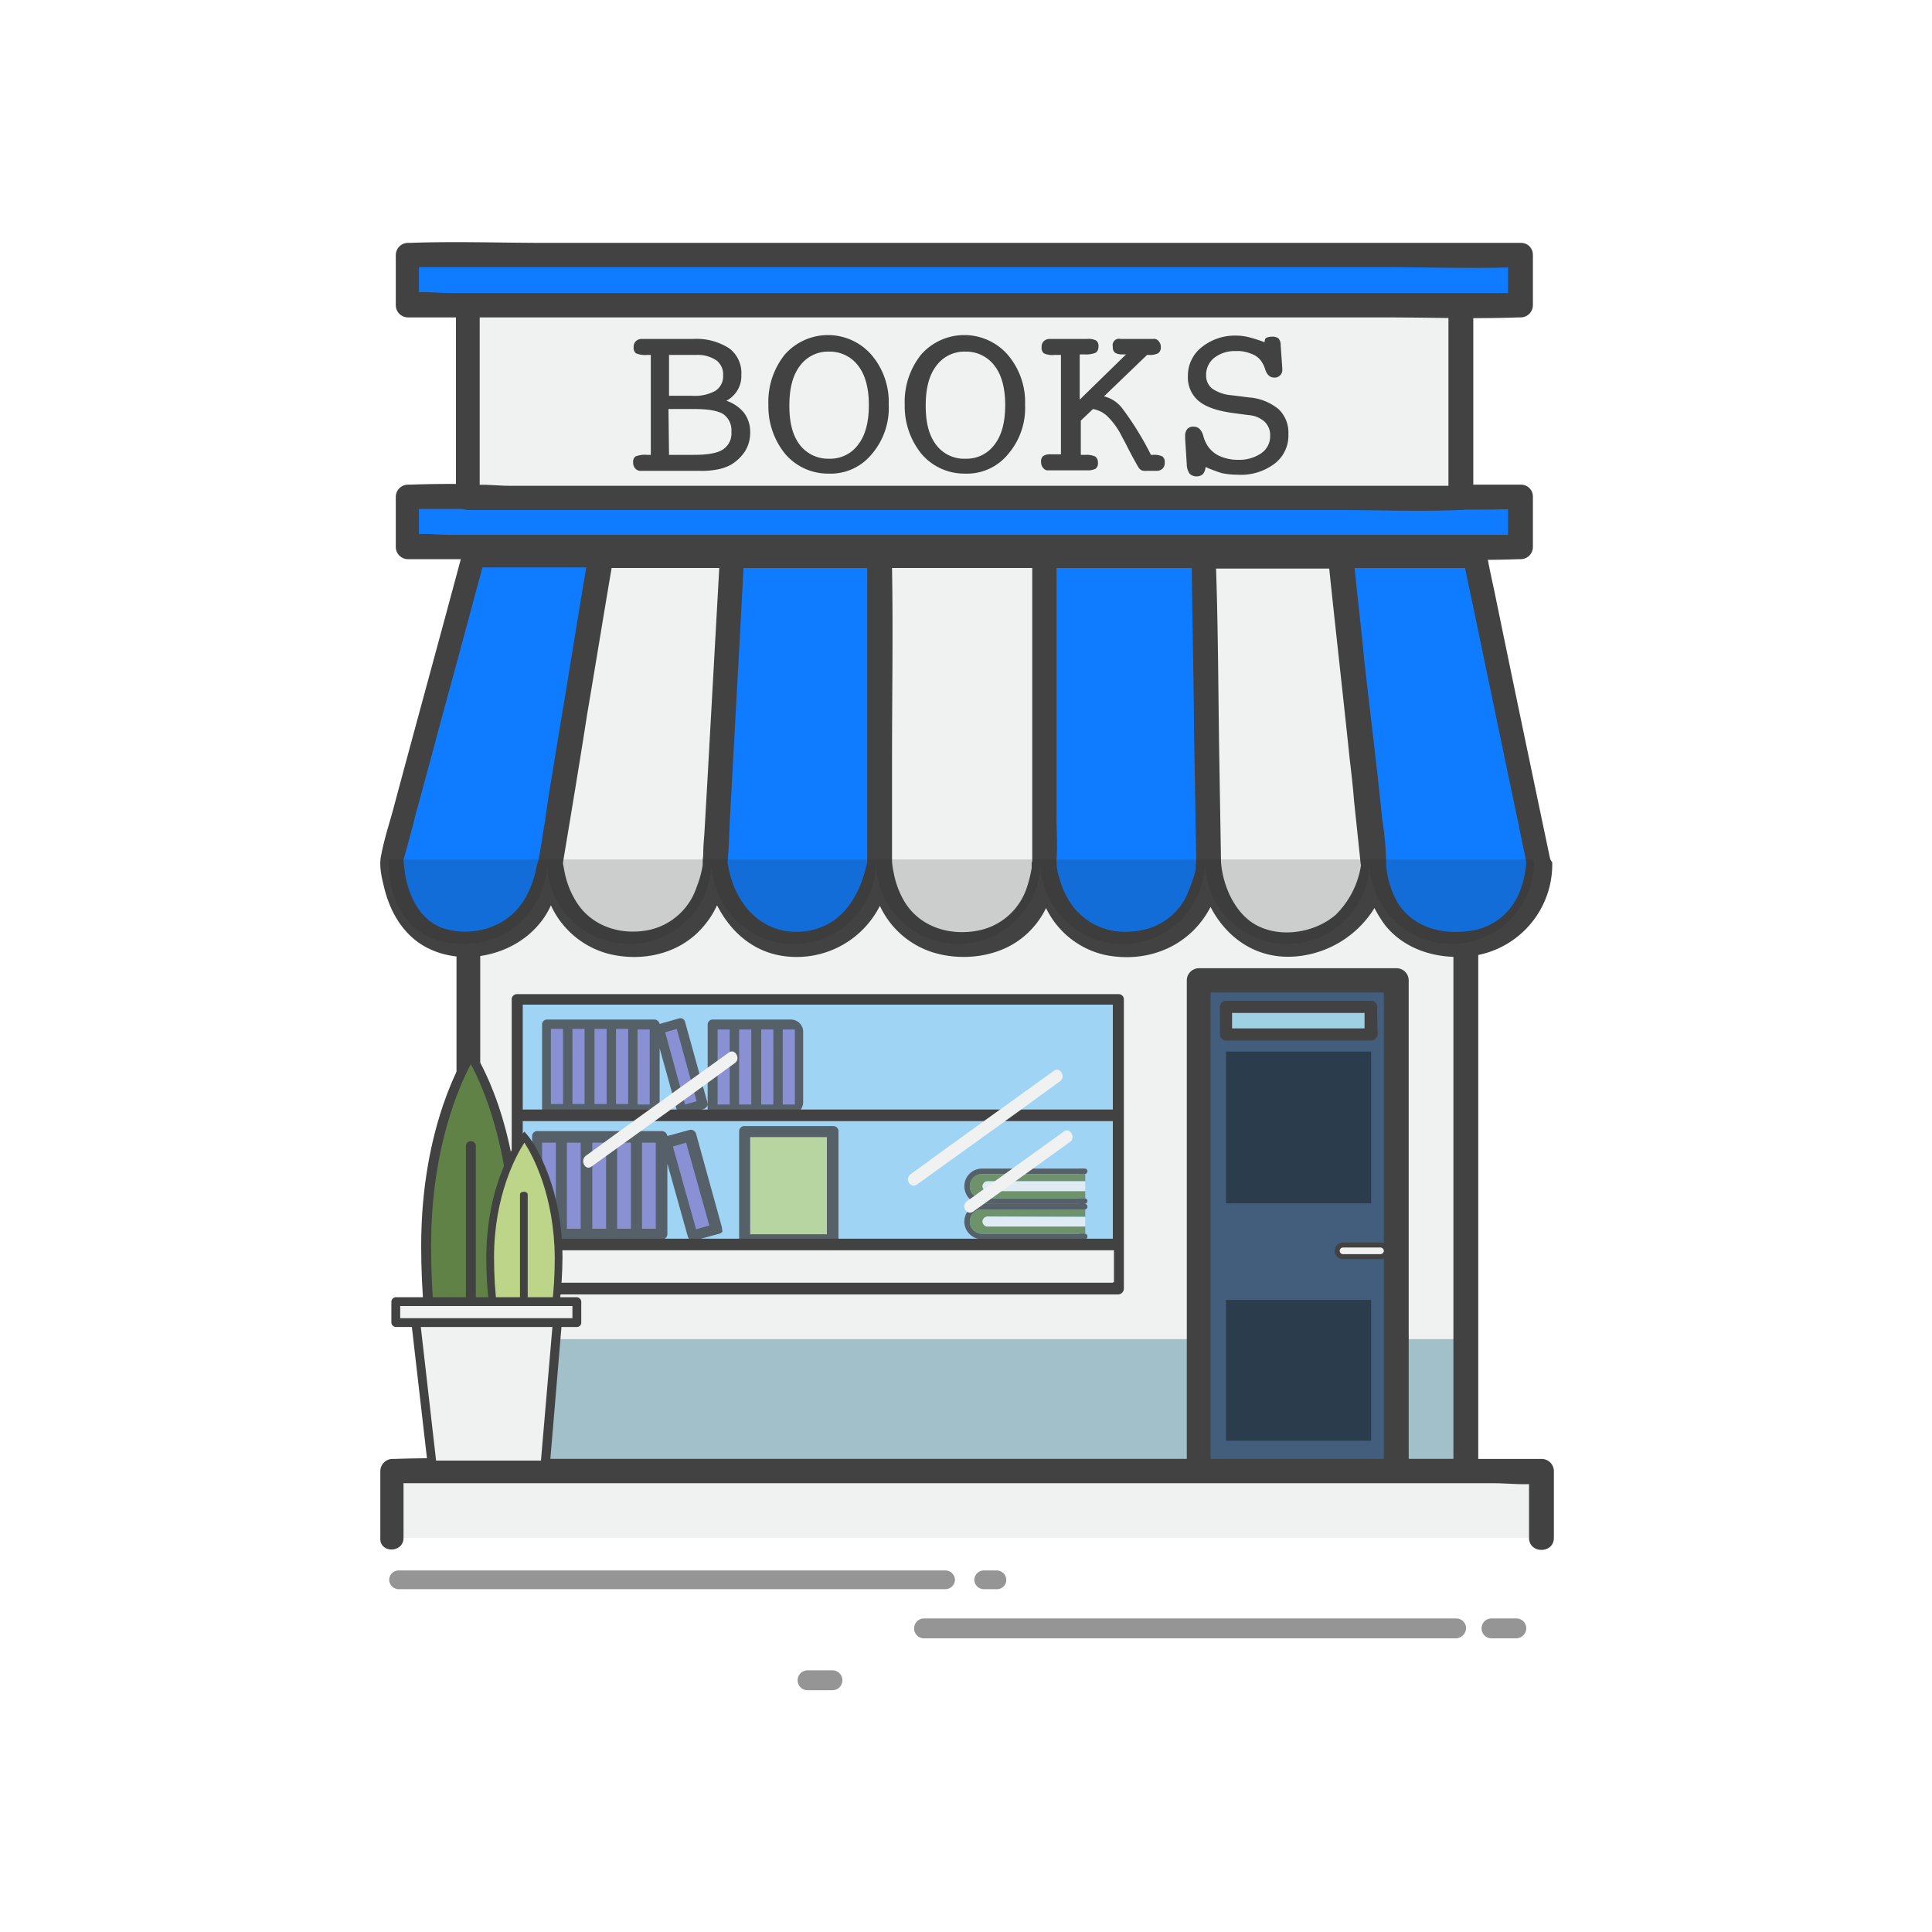 <svg id="Layer_1" data-name="Layer 1" xmlns="http://www.w3.org/2000/svg" viewBox="0 0 350 350"><defs><style>.cls-1{fill:#a1c0c9;}.cls-2{fill:#f0f1f1;}.cls-3{fill:#424243;}.cls-4{fill:#0f7cff;}.cls-5{fill:#435e7d;}.cls-6{opacity:0.56;}.cls-7{fill:#a0d4f5;}.cls-8{fill:#2b3d4d;}.cls-9{fill:#9ed1e3;}.cls-10{opacity:0.18;}.cls-11{fill:#272525;}.cls-12{opacity:0.79;}.cls-13{fill:#837fcb;}.cls-14{fill:#618247;}.cls-15{fill:#bcd589;}</style></defs><title>ecommerce-type-2-blue</title><rect class="cls-1" x="84.7" y="155.7" width="180.8" height="110.8"/><rect class="cls-2" x="84.7" y="155.7" width="180.8" height="86.9"/><path class="cls-3" d="M265.5,264.3H92.1c-2.2,0-4.8-.4-7,0h-.3l2.2,2.2V155.7l-2.2,2.2H258.2c2.2,0,4.8.4,7,0h.3l-2.2-2.2V266.5c0,2.9,4.5,2.9,4.5,0V155.7a2.22,2.22,0,0,0-2.2-2.2H107.1c-7.3,0-14.6-.3-21.9,0h-.3a2.22,2.22,0,0,0-2.2,2.2V266.5a2.22,2.22,0,0,0,2.2,2.2H243.4c7.3,0,14.6.3,21.9,0h.3C268.4,268.7,268.4,264.3,265.5,264.3Z"/><path class="cls-2" d="M99.7,156.1l9.1-55.4h23.8l-3.1,55.4s-.9,14.9-14.9,14.9S99.7,156.1,99.7,156.1Z"/><path class="cls-2" d="M159.3,156.1V100.7h29.8v55.4s-.4,14.9-14.9,14.9S159.3,156.1,159.3,156.1Z"/><path class="cls-2" d="M219,156.1l-.9-55.4h24.7l6,55.4s-.7,12.7-13.1,14.7S219.3,161.5,219,156.1Z"/><path class="cls-4" d="M278.7,156.1l-11.6-55.4H242.8l6,55.4s0,14.9,14.9,14.9S278.7,156.1,278.7,156.1Z"/><rect class="cls-5" x="217.1" y="177.5" width="35.8" height="89"/><path class="cls-3" d="M252.9,264.3H217.1l2.2,2.2V177.6l-2.2,2.2h35.8l-2.2-2.2v88.9c0,2.9,4.5,2.9,4.5,0V177.6a2.22,2.22,0,0,0-2.2-2.2H217.2a2.22,2.22,0,0,0-2.2,2.2v88.9a2.22,2.22,0,0,0,2.2,2.2H253C255.7,268.7,255.7,264.3,252.9,264.3Z"/><g class="cls-6"><path class="cls-3" d="M171.2,287.9h-99a1.75,1.75,0,0,1-1.7-1.7h0a1.75,1.75,0,0,1,1.7-1.7h99.1a1.75,1.75,0,0,1,1.7,1.7h0A1.77,1.77,0,0,1,171.2,287.9Z"/></g><g class="cls-6"><path class="cls-3" d="M180.6,287.9h-2.4a1.75,1.75,0,0,1-1.7-1.7h0a1.75,1.75,0,0,1,1.7-1.7h2.4a1.75,1.75,0,0,1,1.7,1.7h0A1.69,1.69,0,0,1,180.6,287.9Z"/></g><g class="cls-6"><path class="cls-3" d="M263.8,296.8H167.4a1.79,1.79,0,0,1-1.8-1.8h0a1.79,1.79,0,0,1,1.8-1.8h96.4a1.79,1.79,0,0,1,1.8,1.8h0A1.93,1.93,0,0,1,263.8,296.8Z"/></g><g class="cls-6"><path class="cls-3" d="M274.7,296.8h-4.5a1.79,1.79,0,0,1-1.8-1.8h0a1.79,1.79,0,0,1,1.8-1.8h4.5a1.79,1.79,0,0,1,1.8,1.8h0A1.86,1.86,0,0,1,274.7,296.8Z"/></g><g class="cls-6"><path class="cls-3" d="M150.8,306.2h-4.5a1.79,1.79,0,0,1-1.8-1.8h0a1.79,1.79,0,0,1,1.8-1.8h4.5a1.79,1.79,0,0,1,1.8,1.8h0A1.79,1.79,0,0,1,150.8,306.2Z"/></g><path class="cls-4" d="M132.6,100.7h26.7v55.4s-1.6,14.7-14.9,14.9-14.9-14.9-14.9-14.9Z"/><path class="cls-4" d="M189.2,100.7v55.4s.7,15.1,14.9,14.9S219,156.1,219,156.1l-.9-55.4Z"/><path class="cls-4" d="M108.9,100.7c-1.3,7.9-2.6,15.9-4,23.8-1.7,10.1-3.4,20.1-5,30.2-.6,3.9-1.3,7.4-3.8,10.6a14.4,14.4,0,0,1-11.4,5.6c-13.8.4-13.8-15.4-13.8-15.4l14.8-55Z"/><path class="cls-3" d="M280.8,155.5c-3.4-16.2-6.8-32.4-10.1-48.5-.5-2.3-1-4.6-1.4-6.9a2.25,2.25,0,0,0-2.1-1.6H85.9a2.16,2.16,0,0,0-2.1,1.6c-4.2,15.7-8.5,31.3-12.7,47-.7,2.5-1.5,5-2,7.6-.5,2,0,4.1.5,6.1,1.1,4.6,3.7,9,8.2,11.1,6.5,3.1,15.1,1.1,19.7-4.3a13.76,13.76,0,0,0,2.3-3.6,15.94,15.94,0,0,0,10.1,8.7c5.5,1.5,11.7.5,16-3.3a16.54,16.54,0,0,0,4-5.4c2.2,4.3,5.7,7.7,10.5,8.9a16.88,16.88,0,0,0,19-8.8,15.82,15.82,0,0,0,9.5,8.4c5.4,1.7,12,.9,16.4-2.7a15.44,15.44,0,0,0,4.2-5.3,15.66,15.66,0,0,0,10.7,8.5c7.9,1.6,15.5-1.7,19.1-8.7,3,5.8,8.7,9.8,16.1,8.9a18.62,18.62,0,0,0,13.6-8.7,21.37,21.37,0,0,0,2,3.2c3.5,4.3,9.1,6,14.6,5.6a16.74,16.74,0,0,0,15.6-17.1A1.72,1.72,0,0,1,280.8,155.5ZM97,158c-1,4-3,7.5-6.8,9.4a13.28,13.28,0,0,1-9.8.8c-4-1.3-6.1-5.3-6.9-9.2a31.06,31.06,0,0,1-.4-3.2c0-.1.1-.3.1-.4.7-2.5,1.4-5,2-7.5,2.5-9.1,4.9-18.2,7.4-27.3,1.6-5.9,3.2-11.9,4.8-17.8h18.8c-1.6,9.5-3.1,19-4.7,28.5-.7,4.3-1.4,8.5-2.1,12.8-.2,1.4-.4,2.8-.6,4.1v.2c-.4,2.2-.7,4.4-1.1,6.6a1.7,1.7,0,0,0-.1.7A13.12,13.12,0,0,0,97,158Zm30.3-1.8v.5a18.23,18.23,0,0,1-1.1,4,11.7,11.7,0,0,1-8.3,7.7c-5.2,1.2-10.8-.5-13.6-5.2a16,16,0,0,1-2-5.1c-.1-.5-.2-1.1-.3-1.6v-.3c1.5-9,3-18,4.4-27,1.5-8.8,2.9-17.5,4.4-26.3h19.5c-.7,12.6-1.4,25.1-2.1,37.7l-.6,10.5c-.1,1.2-.2,2.4-.2,3.5,0,.5-.1,1-.1,1.4Zm29.8,0c-1.2,5.7-4.2,11.2-10.5,12.4-7.2,1.3-12.5-3.4-14.3-10a20.48,20.48,0,0,1-.5-2.4c.3-3,.3-6.1.5-9.1.5-9.1,1-18.3,1.5-27.4l.9-16.8h22.4v53.2h0Zm29.8.2v.8a21.7,21.7,0,0,1-1.1,4.2,11.62,11.62,0,0,1-8.7,7.2c-5.3,1-10.8-.8-13.5-5.7a16.16,16.16,0,0,1-1.7-4.8,13.8,13.8,0,0,1-.3-2V137.8c0-11.6.2-23.3,0-34.9H187v53.2A.37.37,0,0,0,186.9,156.4Zm29.7,1.1a8.33,8.33,0,0,1-.4,1.5,25,25,0,0,1-1.5,3.8,11.41,11.41,0,0,1-7.8,5.7c-7.3,1.5-13.2-2.5-15-9.5a8.79,8.79,0,0,1-.5-2.9v-.3c.2-2.6,0-5.3,0-7.9v-45h24.5c.1,9.2.3,18.3.4,27.5V132c.1,5.8.2,11.5.3,17.3,0,2.1.1,4.3.1,6.4a4.1,4.1,0,0,1-.1,1.1h0v.1C216.7,157.1,216.6,157.3,216.6,157.5Zm29.9-.4a16,16,0,0,1-4.5,8.6c-4,3.5-11,4.5-15.5,1.2-3.2-2.4-5-6.8-5.3-10.7-.1-6-.2-12.1-.3-18.1-.2-11.7-.2-23.4-.6-35.1h20.5c1.2,11.5,2.5,22.9,3.7,34.4.3,2.6.6,5.1.8,7.7l1.2,11.4C246.6,156.9,246.6,156.3,246.5,157.1Zm28.7,4.7a11.21,11.21,0,0,1-9.4,6.9c-4.8.6-9.8-.8-12.5-5a16.12,16.12,0,0,1-2.2-7.2v-.4a51.25,51.25,0,0,0-.7-7.7c-1-10.1-2.3-20.1-3.4-30.2V118c-.5-5-1.1-10.1-1.6-15.1h20c3.3,15.6,6.5,31.3,9.8,46.9.4,2.1.9,4.3,1.3,6.4A17.39,17.39,0,0,1,275.2,161.8Z"/><rect class="cls-7" x="93.7" y="181.1" width="108.9" height="52.4"/><path class="cls-3" d="M202.6,234.5H93.7a.94.94,0,0,1-1-1V181.1a.94.94,0,0,1,1-1H202.6a.94.94,0,0,1,1,1v52.4A1.08,1.08,0,0,1,202.6,234.5ZM94.7,232.4H201.6V182H94.7Z"/><rect class="cls-8" x="222.1" y="235.5" width="26.3" height="25.5"/><rect class="cls-9" x="222.1" y="182.4" width="26.3" height="5"/><path class="cls-3" d="M249.5,182.4a1.11,1.11,0,0,0-1.1-1.1H222.1a1.11,1.11,0,0,0-1.1,1.1v5a1.11,1.11,0,0,0,1.1,1.1h26.3a.91.91,0,0,0,.7-.3.1.1,0,0,0,.1-.1l.1-.1a.91.91,0,0,0,.3-.7C249.5,185.7,249.5,184,249.5,182.4Zm-2.3,3.9h-24v-2.8h24Z"/><rect class="cls-8" x="222.1" y="190.5" width="26.3" height="27.5"/><path class="cls-2" d="M242.2,226.9v-.6a.68.68,0,0,1,.7-.7h7.4a.68.68,0,0,1,.7.7v.6a.68.68,0,0,1-.7.7H243A.67.67,0,0,1,242.2,226.9Z"/><path class="cls-3" d="M241.8,226.6a1.54,1.54,0,0,1,1.5-1.5h6.8a1.5,1.5,0,0,1,0,3h-6.8A1.47,1.47,0,0,1,241.8,226.6Zm8.9,0a.65.65,0,0,0-.6-.6h-6.8a.6.6,0,1,0,0,1.2h6.8A.65.65,0,0,0,250.7,226.6Z"/><rect class="cls-4" x="73.9" y="90.1" width="201.6" height="9.1"/><path class="cls-3" d="M275.5,87.8H98.8c-8.1,0-16.4-.3-24.5,0h-.4A2.22,2.22,0,0,0,71.7,90v9.1a2.22,2.22,0,0,0,2.2,2.2H250.6c8.1,0,16.4.3,24.5,0h.4a2.22,2.22,0,0,0,2.2-2.2V90c0-2.9-4.5-2.9-4.5,0v9.1l2.2-2.2H82c-2.5,0-5.4-.4-7.9,0h-.4l2.2,2.2V90l-2.2,2.2H250.4c8.1,0,16.4.3,24.5,0h.4C278.4,92.3,278.4,87.8,275.5,87.8Z"/><rect class="cls-2" x="84.7" y="53.6" width="179.9" height="36.7"/><path class="cls-3" d="M264.7,51.3H107c-7.3,0-14.6-.3-21.9,0h-.3a2.22,2.22,0,0,0-2.2,2.2V90.2a2.22,2.22,0,0,0,2.2,2.2H242.5c7.3,0,14.6.3,21.9,0h.3a2.22,2.22,0,0,0,2.2-2.2V53.5c0-2.9-4.5-2.9-4.5,0V90.2l2.2-2.2H92.1c-2.2,0-4.9-.4-7.1,0h-.3l2.2,2.2V53.5l-2.2,2.2H242.4c7.3,0,14.6.3,21.9,0h.3C267.5,55.8,267.5,51.3,264.7,51.3Z"/><rect class="cls-4" x="73.9" y="46.2" width="201.6" height="9.1"/><path class="cls-3" d="M275.5,44H98.8c-8.1,0-16.4-.3-24.5,0h-.4a2.22,2.22,0,0,0-2.2,2.2v9.1a2.22,2.22,0,0,0,2.2,2.2H250.6c8.1,0,16.4.3,24.5,0h.4a2.22,2.22,0,0,0,2.2-2.2V46.2c0-2.9-4.5-2.9-4.5,0v9.1l2.2-2.2H82c-2.5,0-5.4-.4-7.9,0h-.4l2.2,2.2V46.2l-2.2,2.2H250.4c8.1,0,16.4.3,24.5,0h.4C278.4,48.4,278.4,44,275.5,44Z"/><g class="cls-10"><path class="cls-11" d="M84.2,171a14.94,14.94,0,0,0,14.9-14.9,14.9,14.9,0,1,0,29.8,0,14.9,14.9,0,1,0,29.8,0,14.9,14.9,0,0,0,29.8,0,14.9,14.9,0,0,0,29.8,0,14.9,14.9,0,0,0,29.8,0,14.9,14.9,0,1,0,29.8,0l-.2-.4H70.4S69.4,171,84.2,171Z"/></g><rect class="cls-2" x="70.9" y="266.5" width="208.2" height="12.1"/><path class="cls-3" d="M73.1,278.6V266.5l-2.2,2.2H270.6c2.6,0,5.6.4,8.2,0h.4l-2.2-2.2v12.1c0,2.9,4.5,2.9,4.5,0V266.5a2.22,2.22,0,0,0-2.2-2.2H96.8c-8.4,0-16.9-.3-25.3,0h-.4a2.22,2.22,0,0,0-2.2,2.2v12.1c-.2,2.8,4.2,2.8,4.2,0Z"/><rect class="cls-2" x="94.6" y="225.1" width="107.2" height="7.2"/><rect class="cls-3" x="94.6" y="224.4" width="108.1" height="2.1"/><rect class="cls-3" x="94.6" y="201" width="108.1" height="2.1"/><g class="cls-12"><rect class="cls-13" x="97.2" y="206" width="4.5" height="17.6"/><rect class="cls-13" x="101.7" y="206" width="4.5" height="17.6"/><rect class="cls-13" x="106.3" y="206" width="4.5" height="17.6"/><rect class="cls-13" x="110.8" y="206" width="4.5" height="17.6"/><rect class="cls-13" x="115.3" y="206" width="4.5" height="17.6"/><rect class="cls-13" x="123" y="206.01" width="4.5" height="17.6" transform="translate(-52.82 41.26) rotate(-15.49)"/><path class="cls-3" d="M130.8,222.4l-4.7-17a1,1,0,0,0-1.2-.7l-4,1.1a1.06,1.06,0,0,0-1-.9H97.4a.94.94,0,0,0-1,1v17.6a.94.94,0,0,0,1,1h22.5a.94.94,0,0,0,1-1V210.8l3.7,13.2a1,1,0,0,0,1,.7h.3l4.4-1.2c.3-.1.5-.2.6-.5C130.8,222.9,130.8,222.7,130.8,222.4ZM98.2,207h2.5v15.6H98.2Zm4.5,0h2.5v15.6h-2.5Zm4.6,0h2.5v15.6h-2.5Zm4.5,0h2.5v15.6h-2.5Zm7,15.6h-2.5V207h2.5Zm7.3.1-4.2-15,2.4-.7,4.2,15Z"/></g><g class="cls-12"><rect class="cls-13" x="98.9" y="185.6" width="3.9" height="15.4"/><rect class="cls-13" x="102.8" y="185.6" width="3.9" height="15.4"/><rect class="cls-13" x="106.8" y="185.6" width="3.9" height="15.4"/><rect class="cls-13" x="110.7" y="185.6" width="3.9" height="15.4"/><rect class="cls-13" x="114.7" y="185.6" width="3.9" height="15.4"/><rect class="cls-13" x="121.4" y="185.61" width="3.9" height="15.4" transform="translate(-47.15 39.97) rotate(-15.49)"/><path class="cls-3" d="M128.2,199.9l-4.1-14.8a.86.86,0,0,0-1.1-.6l-3.5,1a1,1,0,0,0-.9-.8H99.1a.9.9,0,0,0-.9.9V201a.9.9,0,0,0,.9.9h19.5a.9.9,0,0,0,.9-.9V189.9l3.2,11.5a.84.84,0,0,0,.8.6h.2l3.8-1.1a1,1,0,0,0,.5-.4C128.2,200.4,128.2,200.2,128.2,199.9ZM99.8,186.4H102V200H99.8Zm3.9,0h2.2V200h-2.2Zm4,0h2.2V200h-2.2Zm3.9,0h2.2V200h-2.2Zm6.1,13.7h-2.2V186.5h2.2Zm6.4,0L120.5,187l2.1-.6,3.6,13.1Z"/></g><g class="cls-12"><rect class="cls-13" x="129.1" y="185.6" width="3.9" height="15.4"/><rect class="cls-13" x="133" y="185.6" width="3.9" height="15.4"/><rect class="cls-13" x="137" y="185.6" width="3.9" height="15.4"/><rect class="cls-13" x="140.9" y="185.6" width="3.9" height="15.4"/><path class="cls-3" d="M143.3,184.7H129.1a.9.9,0,0,0-.9.9V201a.9.9,0,0,0,.9.9h14.2a2.22,2.22,0,0,0,2.2-2.2V186.9A2.22,2.22,0,0,0,143.3,184.7Zm-11.1,15.4H130V186.5h2.2Zm3.9,0h-2.2V186.5h2.2Zm4,0h-2.2V186.5h2.2Zm3.9,0h-2.2V186.5H144Z"/></g><g class="cls-12"><path class="cls-3" d="M196.4,223.5H177.9a2.2,2.2,0,0,1,0-4.4h18.5v-1H177.9a3.2,3.2,0,0,0,0,6.4h18.5Z"/><path class="cls-14" d="M178.9,220.4h17.7v-1.3H177.9a2.1,2.1,0,0,0-2.2,2.2,2.16,2.16,0,0,0,2.2,2.2h18.7v-1.4H178.9a.9.9,0,0,1-.9-.9A1.06,1.06,0,0,1,178.9,220.4Z"/><path class="cls-2" d="M178.9,220.4a.9.9,0,1,0,0,1.8h17.7v-1.7l-17.7-.1Z"/><path class="cls-3" d="M196.5,219.1h-1v-1h1a.47.47,0,0,1,.5.5h0A.47.47,0,0,1,196.5,219.1Z"/><path class="cls-3" d="M196.5,224.5h-1v-1h1a.47.47,0,0,1,.5.5h0A.47.47,0,0,1,196.5,224.5Z"/></g><g class="cls-12"><path class="cls-3" d="M196.4,217.1H177.9a2.2,2.2,0,0,1,0-4.4h18.5v-1H177.9a3.2,3.2,0,0,0,0,6.4h18.5Z"/><path class="cls-14" d="M178.9,214h17.7v-1.3H177.9a2.1,2.1,0,0,0-2.2,2.2,2.16,2.16,0,0,0,2.2,2.2h18.7v-1.4H178.9a.9.9,0,0,1-.9-.9A1.06,1.06,0,0,1,178.9,214Z"/><path class="cls-2" d="M178.9,214a.9.9,0,0,0,0,1.8h17.7V214Z"/><path class="cls-3" d="M196.5,212.7h-1v-1h1a.47.47,0,0,1,.5.5h0A.54.54,0,0,1,196.5,212.7Z"/><path class="cls-3" d="M196.5,218.1h-1v-1h1a.47.47,0,0,1,.5.5h0A.54.54,0,0,1,196.5,218.1Z"/></g><path class="cls-2" d="M107.2,211.3c8.6-6.2,17.3-12.4,25.9-18.7,1.2-.8,0-2.8-1.1-1.9-8.6,6.2-17.3,12.4-25.9,18.7-1.1.9,0,2.8,1.1,1.9Z"/><path class="cls-2" d="M166.1,214.6c8.6-6.2,17.3-12.4,25.9-18.7,1.2-.8,0-2.8-1.1-1.9-8.6,6.2-17.3,12.4-25.9,18.7-1.2.8-.1,2.7,1.1,1.9Z"/><path class="cls-2" d="M176.3,219.5c5.8-4.2,11.7-8.4,17.5-12.6,1.2-.8,0-2.8-1.1-1.9-5.8,4.2-11.7,8.4-17.5,12.6-1.2.8-.1,2.7,1.1,1.9Z"/><g class="cls-12"><rect class="cls-15" x="134.9" y="205" width="16" height="19.6"/><path class="cls-3" d="M150.9,225.6h-16a.94.94,0,0,1-1-1V205a.94.94,0,0,1,1-1h16a.94.94,0,0,1,1,1v19.6A1.08,1.08,0,0,1,150.9,225.6Zm-15-2h13.9V206H135.9Z"/></g><path class="cls-3" d="M125.2,85.3h-9a1.37,1.37,0,0,1-1.1-.4,1.6,1.6,0,0,1-.4-1.1,1.25,1.25,0,0,1,.4-1.1,4.54,4.54,0,0,1,2.1-.3h.7V64.3h-.7a4.31,4.31,0,0,1-2-.3,1.25,1.25,0,0,1-.4-1.1,1.37,1.37,0,0,1,.4-1.1,1.53,1.53,0,0,1,1-.4h9.4a10.94,10.94,0,0,1,6.5,1.7,5.55,5.55,0,0,1,2.2,4.8,5.07,5.07,0,0,1-.7,2.8,5.24,5.24,0,0,1-2,1.9,7,7,0,0,1,3.2,2.2,5.72,5.72,0,0,1,1.1,3.6,6.29,6.29,0,0,1-.9,3.3,7.8,7.8,0,0,1-2.6,2.5,8.26,8.26,0,0,1-2.2.8,14.61,14.61,0,0,1-3.4.3Zm-4-13.6h4.2a7.71,7.71,0,0,0,4.2-.9A3.12,3.12,0,0,0,131,68a3.16,3.16,0,0,0-1.2-2.7,5.94,5.94,0,0,0-3.6-1h-5Zm0,10.7h4.5c2.5,0,4.3-.3,5.3-1a3.46,3.46,0,0,0,1.5-3.2A3.57,3.57,0,0,0,131,75c-1-.6-2.7-.9-5.2-.9h-4.7l.1,8.3Z"/><path class="cls-3" d="M161,73.3a12.8,12.8,0,0,1-3.1,9,9.59,9.59,0,0,1-7.8,3.5,10.19,10.19,0,0,1-7.8-3.5,13.65,13.65,0,0,1-3.1-9,13.67,13.67,0,0,1,3-9.1,10.44,10.44,0,0,1,15.6,0A13.16,13.16,0,0,1,161,73.3Zm-10.8,9.8a6.27,6.27,0,0,0,5.3-2.6c1.3-1.7,1.9-4.1,1.9-7.1s-.6-5.4-1.9-7.1a6.4,6.4,0,0,0-5.3-2.6,6.27,6.27,0,0,0-5.3,2.6c-1.3,1.7-1.9,4.1-1.9,7.2s.6,5.4,1.9,7.1A6.46,6.46,0,0,0,150.2,83.1Z"/><path class="cls-3" d="M185.7,73.3a12.8,12.8,0,0,1-3.1,9,9.59,9.59,0,0,1-7.8,3.5,10.19,10.19,0,0,1-7.8-3.5,13.65,13.65,0,0,1-3.1-9,13.67,13.67,0,0,1,3-9.1,10.44,10.44,0,0,1,15.6,0A13.16,13.16,0,0,1,185.7,73.3Zm-10.8,9.8a6.27,6.27,0,0,0,5.3-2.6c1.3-1.7,1.9-4.1,1.9-7.1s-.6-5.4-1.9-7.1a6.4,6.4,0,0,0-5.3-2.6,6.27,6.27,0,0,0-5.3,2.6c-1.3,1.7-1.9,4.1-1.9,7.2s.6,5.4,1.9,7.1A6.32,6.32,0,0,0,174.9,83.1Z"/><path class="cls-3" d="M195.4,82.4h1.3a3.69,3.69,0,0,1,1.7.3,1.29,1.29,0,0,1,.5,1.1,1.25,1.25,0,0,1-.4,1.1,3,3,0,0,1-1.6.3H190a1.05,1.05,0,0,1-1-.4,1.6,1.6,0,0,1-.4-1.1,1.25,1.25,0,0,1,.4-1.1,2.27,2.27,0,0,1,1.3-.3h1.9v-18H191a3.56,3.56,0,0,1-1.9-.3,1.25,1.25,0,0,1-.4-1.1,1.37,1.37,0,0,1,.4-1.1,1.53,1.53,0,0,1,1-.4H197a3,3,0,0,1,1.6.3,1.25,1.25,0,0,1,.4,1.1,1.29,1.29,0,0,1-.5,1.1,4.6,4.6,0,0,1-2,.3h-.9v8.2l8.4-8.2h-.6a2.42,2.42,0,0,1-1.4-.3,1.25,1.25,0,0,1-.4-1.1,1.15,1.15,0,0,1,1.4-1.4h5.9a1.05,1.05,0,0,1,1,.4,1.6,1.6,0,0,1,.4,1.1,1.29,1.29,0,0,1-.5,1.1,3.42,3.42,0,0,1-1.7.3h-.3L200,71.8a5.94,5.94,0,0,1,3.4,2.3,54.36,54.36,0,0,1,5.1,8.3h.4a3.42,3.42,0,0,1,1.7.3,1.25,1.25,0,0,1,.4,1.1,1.37,1.37,0,0,1-.4,1.1,1.53,1.53,0,0,1-1,.4h-1.9a2.22,2.22,0,0,1-.9-.1,1.7,1.7,0,0,1-.6-.6c-.1-.2-.9-1.5-2.2-4.1l-.8-1.5a13.18,13.18,0,0,0-2.5-3.5,5,5,0,0,0-2.7-1.4l-2.2,2.1v6.2Z"/><path class="cls-3" d="M218.4,84.6a2.23,2.23,0,0,1-.5,1.3,1.6,1.6,0,0,1-1.1.4,1.73,1.73,0,0,1-1.3-.5,3,3,0,0,1-.5-1.6l-.3-4.7v-.4a2,2,0,0,1,.4-1.4,1.46,1.46,0,0,1,1.2-.4c.8,0,1.4.6,1.7,1.7a5.89,5.89,0,0,0,.5,1.3,5.19,5.19,0,0,0,2.2,2.2,8,8,0,0,0,3.6.8,7,7,0,0,0,4.2-1.2,3.71,3.71,0,0,0,1.6-3.1,3.39,3.39,0,0,0-1-2.6,4.84,4.84,0,0,0-2.9-1.2l-3-.4c-2.8-.4-4.8-1.1-6.1-2.2a5.55,5.55,0,0,1-1.9-4.5,6.52,6.52,0,0,1,2.5-5.2,9.58,9.58,0,0,1,6.3-2.1,9.69,9.69,0,0,1,2.3.3,29,29,0,0,1,2.8.9c0-.4.1-.7.3-.8a2.15,2.15,0,0,1,1-.2,1.74,1.74,0,0,1,1.2.3,1.69,1.69,0,0,1,.4,1.2l.3,4.2v.2a1.38,1.38,0,0,1-1.5,1.5c-.7,0-1.3-.5-1.6-1.5a5.35,5.35,0,0,0-.6-1.3,3.58,3.58,0,0,0-1.9-1.5,6.36,6.36,0,0,0-2.8-.5,6.05,6.05,0,0,0-3.9,1.2,3.93,3.93,0,0,0-1.5,3.2,3,3,0,0,0,1.1,2.4,7.16,7.16,0,0,0,3.5,1.2l3.2.4a9.56,9.56,0,0,1,5.3,2.1,5.8,5.8,0,0,1,1.8,4.5,6.38,6.38,0,0,1-2.5,5.4,10.11,10.11,0,0,1-6.7,2,14.28,14.28,0,0,1-2.9-.3A27.54,27.54,0,0,1,218.4,84.6Z"/><path class="cls-14" d="M93.4,225.6c0,19.1-3.6,34.5-8.1,34.5s-8.1-15.5-8.1-34.5c0-22.2,8.1-34.5,8.1-34.5S93.4,203.2,93.4,225.6Z"/><path class="cls-3" d="M85.3,261c-5.8,0-9-18.2-9-35.3,0-22.1,7.9-34.4,8.2-34.9l.7-1.1.8,1.1c.3.5,8.2,12.5,8.2,34.9C94.3,242.8,91.1,261,85.3,261Zm0-68.2c-2,3.7-7.2,15.1-7.2,32.8,0,20.9,4.2,33.7,7.2,33.7s7.2-12.8,7.2-33.7C92.5,207.8,87.3,196.5,85.3,192.8Z"/><path class="cls-3" d="M85.3,255.3a.88.88,0,0,1-.9-.8v-47a.91.91,0,0,1,1.8,0v47A.82.82,0,0,1,85.3,255.3Z"/><path class="cls-15" d="M101.1,227.8c0,12.1-2.8,21.9-6.2,21.9s-6.2-9.8-6.2-21.9c0-14.1,6.2-21.9,6.2-21.9S101.1,213.6,101.1,227.8Z"/><path class="cls-3" d="M94.9,250.3c-4.4,0-6.8-11.6-6.8-22.4,0-14.1,6-21.9,6.3-22.2l.6-.7.6.7c.3.3,6.3,8,6.3,22.2C101.8,238.7,99.4,250.3,94.9,250.3ZM95,207c-1.5,2.3-5.5,9.6-5.5,20.8,0,13.3,3.2,21.4,5.5,21.4s5.5-8.1,5.5-21.4C100.4,216.5,96.5,209.3,95,207Z"/><path class="cls-3" d="M94.9,246.7c-.4,0-.7-.2-.7-.5V216.4c0-.3.3-.5.7-.5s.7.2.7.5v29.8A.68.68,0,0,1,94.9,246.7Z"/><polygon class="cls-2" points="98.8 265.4 78.3 265.4 75.2 239.2 101 239.2 98.8 265.4"/><path class="cls-3" d="M99.2,265.9H77.8l-3.2-27.1h26.8Zm-20.5-1H98.3l2.1-25.1H75.8Z"/><path class="cls-3" d="M98.8,266.2H78.3a.77.77,0,0,1-.8-.7l-3-26.1c0-.2,0-.5.2-.6a.86.86,0,0,1,.6-.3H101a.86.86,0,0,1,.6.3.73.73,0,0,1,.2.6l-2.2,26.1A.85.85,0,0,1,98.8,266.2ZM79,264.6H98l2.1-24.5H76.2Z"/><rect class="cls-2" x="71.7" y="235.8" width="32.8" height="3.8"/><path class="cls-3" d="M105,240.1H71.2v-4.8H105Zm-32.8-1H104v-2.8H72.2Z"/><path class="cls-3" d="M104.5,240.4H71.7a.86.86,0,0,1-.8-.8v-3.8a.86.86,0,0,1,.8-.8h32.8a.86.86,0,0,1,.8.8v3.8A.79.79,0,0,1,104.5,240.4Zm-32-1.6h31.2v-2.2H72.5Z"/></svg>